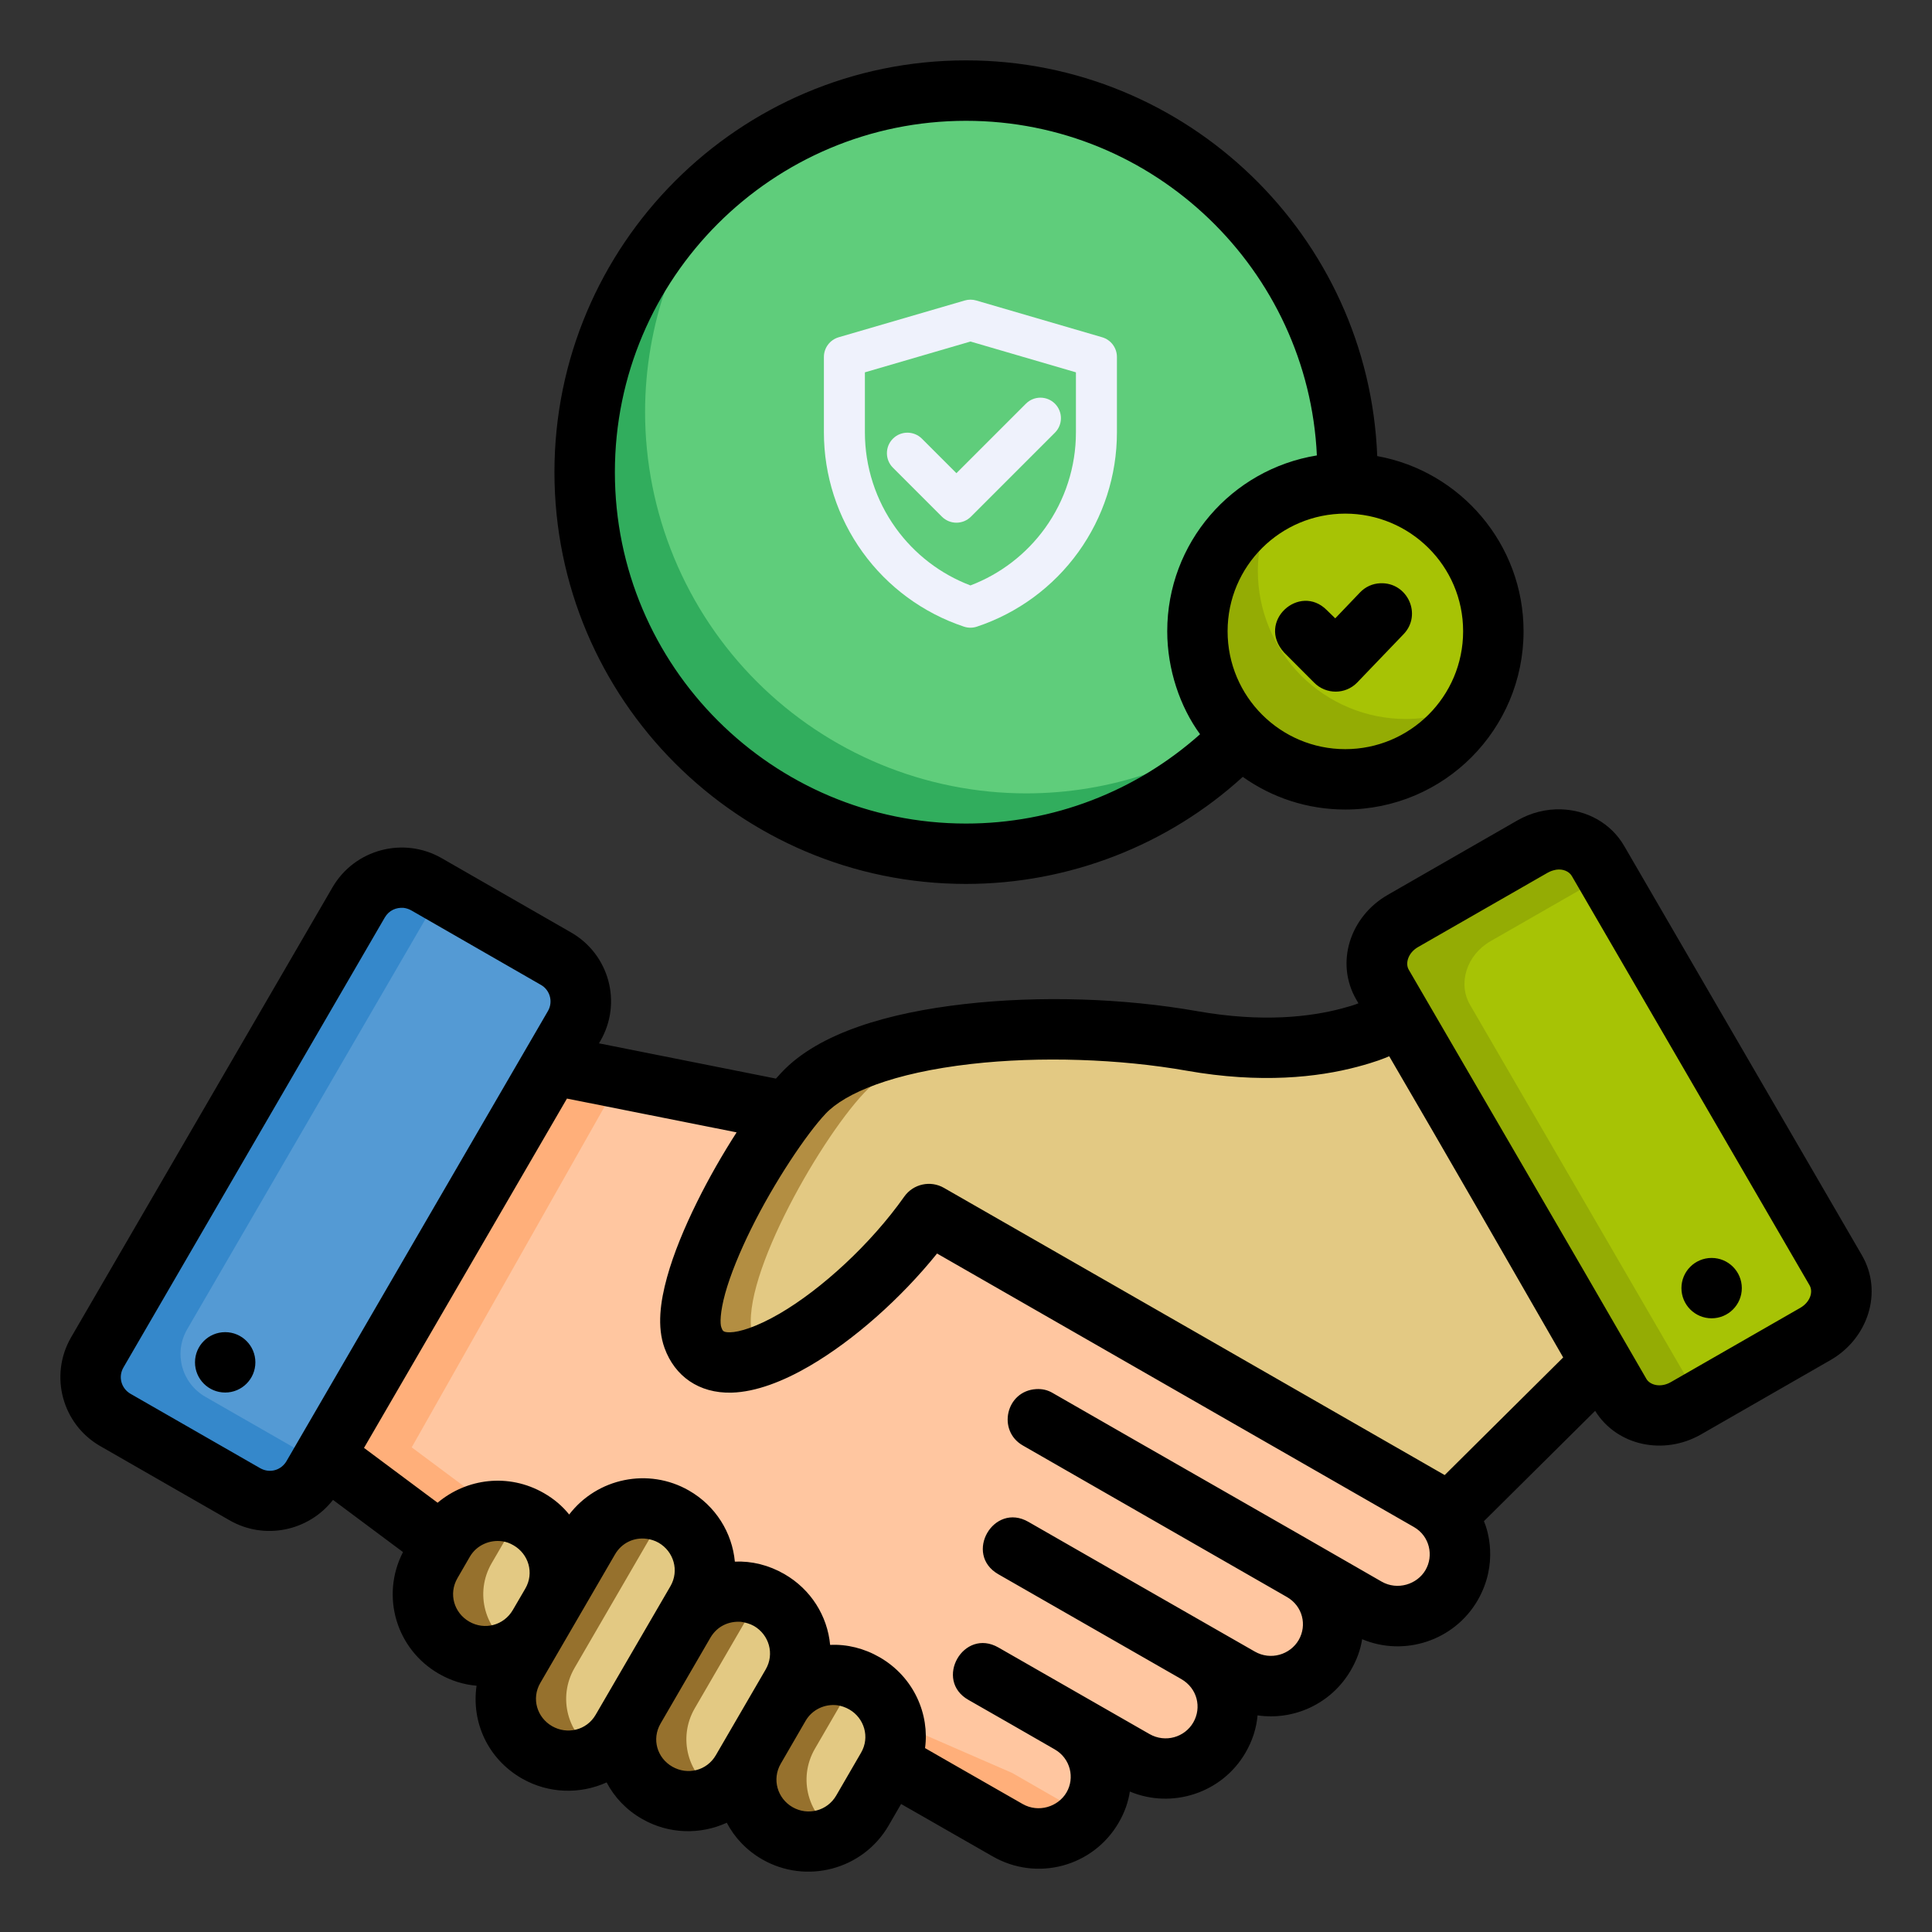 <svg width="100" height="100" viewBox="0 0 100 100" fill="none" xmlns="http://www.w3.org/2000/svg">
<rect x="0" y="0" width="100" height="100" fill="#333333" stroke="none"/>
<path d="M50.003 4.688C39.102 4.688 30.264 13.53 30.264 24.439C30.264 35.347 39.102 44.19 50.003 44.19C55.744 44.19 61.198 41.688 64.948 37.339L69.672 26.087C69.718 25.539 69.739 24.988 69.739 24.439C69.739 13.53 60.904 4.688 50.003 4.688Z" fill="#5FCD7B"/>
<path fill-rule="evenodd" clip-rule="evenodd" d="M49.935 15.553C50.129 15.496 50.335 15.496 50.529 15.553L57.049 17.457C57.501 17.59 57.812 18.005 57.812 18.476V22.382C57.812 24.606 57.112 26.774 55.812 28.578C54.511 30.383 52.675 31.732 50.565 32.435C50.347 32.508 50.112 32.508 49.894 32.435C47.783 31.732 45.947 30.383 44.646 28.578C43.345 26.773 42.645 24.605 42.645 22.38V18.476C42.645 18.005 42.956 17.59 43.409 17.457L49.935 15.553ZM44.767 19.272V22.38C44.767 22.38 44.767 22.38 44.767 22.38C44.767 24.159 45.327 25.893 46.368 27.337C47.339 28.684 48.682 29.714 50.23 30.302C51.776 29.713 53.119 28.684 54.09 27.337C55.13 25.894 55.69 24.16 55.69 22.382C55.69 22.382 55.69 22.382 55.69 22.382V19.272L50.232 17.677L44.767 19.272Z" fill="#EFF2FC"/>
<path fill-rule="evenodd" clip-rule="evenodd" d="M54.603 20.894C55.017 21.309 55.017 21.981 54.603 22.395L50.254 26.744C49.84 27.158 49.168 27.158 48.754 26.744L46.217 24.207C45.803 23.793 45.803 23.121 46.217 22.706C46.632 22.292 47.303 22.292 47.718 22.706L49.504 24.492L53.102 20.894C53.517 20.48 54.188 20.48 54.603 20.894Z" fill="#EFF2FC"/>
<path d="M37.757 8.948C35.421 10.797 33.533 13.151 32.236 15.834C30.938 18.517 30.264 21.458 30.264 24.439C30.264 27.032 30.775 29.601 31.767 31.997C32.759 34.394 34.213 36.571 36.046 38.405C37.879 40.239 40.055 41.694 42.45 42.687C44.844 43.679 47.411 44.19 50.003 44.19C52.84 44.19 55.643 43.578 58.222 42.397C60.801 41.215 63.095 39.491 64.948 37.342L65.082 37.021C61.647 39.642 57.448 41.062 53.128 41.065C50.536 41.065 47.969 40.554 45.575 39.562C43.18 38.569 41.004 37.114 39.171 35.28C37.338 33.446 35.884 31.269 34.892 28.872C33.9 26.476 33.389 23.907 33.389 21.314C33.395 16.814 34.936 12.452 37.757 8.948Z" fill="#31AD5D"/>
<path d="M77.291 32.68C77.291 33.686 77.093 34.682 76.709 35.611C76.324 36.54 75.76 37.385 75.049 38.096C74.338 38.807 73.495 39.371 72.566 39.757C71.637 40.141 70.642 40.34 69.636 40.34C68.631 40.34 67.636 40.141 66.707 39.757C65.778 39.371 64.934 38.807 64.224 38.096C63.513 37.385 62.949 36.54 62.564 35.611C62.179 34.682 61.981 33.686 61.981 32.68C61.981 30.648 62.788 28.7 64.224 27.263C65.659 25.827 67.606 25.02 69.636 25.02C71.666 25.02 73.614 25.827 75.049 27.263C76.485 28.7 77.291 30.648 77.291 32.68Z" fill="#A7C305"/>
<path d="M72.617 47.665L79.31 43.824C80.546 43.115 82.063 43.444 82.713 44.562L95.019 65.75C95.669 66.868 95.196 68.339 93.96 69.048L87.267 72.889C86.031 73.599 84.513 73.27 83.864 72.152L71.558 50.964C70.908 49.846 71.38 48.374 72.617 47.665Z" fill="#A7C305"/>
<path d="M22.077 45.777L28.77 49.618C30.006 50.327 30.427 51.887 29.713 53.116L16.188 76.401C15.475 77.63 13.905 78.048 12.669 77.339L5.976 73.498C4.74 72.788 4.32 71.228 5.033 69.999L18.558 46.714C19.271 45.486 20.841 45.068 22.077 45.777Z" fill="#549AD4"/>
<path d="M20.609 45.438C19.784 45.496 19.004 45.945 18.558 46.713L5.034 69.999C4.32 71.228 4.741 72.787 5.977 73.496L12.669 77.338C13.905 78.047 15.473 77.63 16.187 76.401L16.587 75.715L10.633 72.3C9.397 71.591 8.977 70.028 9.69 68.8L22.818 46.2L22.076 45.776C21.613 45.511 21.103 45.403 20.609 45.438Z" fill="#3588CB"/>
<path d="M28.764 55.156L38.205 57.032L50.001 63.937L74.921 78.524C74.921 78.524 75.565 79.739 75.568 80.416C75.572 81.093 75.355 81.809 74.921 82.371C74.487 82.934 73.82 83.408 73.076 83.57C72.332 83.731 71.468 83.477 70.735 83.221C70.003 82.966 68.755 82.078 68.755 82.078C68.755 82.078 69.134 83.714 68.971 84.512C68.823 85.233 68.452 85.942 67.928 86.459C67.55 86.832 67.039 87.104 66.516 87.192C65.736 87.322 64.169 86.845 64.169 86.845C63.671 87.82 63.606 89.202 63.116 89.937C62.627 90.672 62.635 90.88 61.593 91.283C60.551 91.686 58.65 91.078 56.925 91.35C56.925 91.35 56.814 93.076 56.486 93.665C56.159 94.254 55.901 94.401 55.243 94.805C54.585 95.209 52.853 95.138 52.151 94.733L48.246 92.492L28.124 83.729L21.162 78.617L17.172 75.642L28.764 55.156Z" fill="#FFC6A0"/>
<path d="M48.086 62.838C44.44 68.008 37.206 72.921 35.866 69.24C34.934 66.682 39.188 59.131 41.603 56.571C44.68 53.306 54.452 52.595 61.695 53.875C68.938 55.156 72.559 52.595 72.559 52.595L82.864 70.52L75.178 78.34" fill="#E3C983"/>
<path d="M44.743 87.125C46.288 88.012 46.814 89.962 45.922 91.498L44.634 93.715C43.742 95.251 41.78 95.774 40.235 94.887C38.69 94 38.164 92.05 39.056 90.514L40.344 88.297C41.236 86.761 43.198 86.239 44.743 87.125Z" fill="#E3C983"/>
<path d="M42.906 86.7C41.876 86.771 40.901 87.336 40.343 88.296L39.055 90.514C38.163 92.05 38.691 94.001 40.236 94.887C41.255 95.472 42.449 95.433 43.404 94.905C43.39 94.899 43.375 94.893 43.361 94.887C41.816 94.001 41.288 92.05 42.18 90.514L43.468 88.296C43.772 87.773 44.208 87.378 44.701 87.106C44.132 86.79 43.51 86.658 42.906 86.7Z" fill="#96712D"/>
<path d="M39.81 82.816C41.355 83.702 41.88 85.652 40.989 87.188L38.412 91.623C37.52 93.159 35.558 93.682 34.014 92.795C32.468 91.908 31.943 89.958 32.835 88.422L35.411 83.987C36.303 82.451 38.265 81.929 39.81 82.816Z" fill="#E3C983"/>
<path d="M37.975 82.391C36.944 82.463 35.969 83.027 35.411 83.987L32.836 88.421C31.944 89.957 32.469 91.907 34.014 92.794C35.033 93.379 36.226 93.343 37.181 92.817C37.167 92.812 37.153 92.806 37.139 92.794C35.594 91.907 35.069 89.957 35.961 88.421L38.536 83.987C38.841 83.463 39.275 83.07 39.769 82.797C39.2 82.481 38.579 82.349 37.975 82.391Z" fill="#96712D"/>
<path d="M34.876 78.506C36.421 79.392 36.947 81.343 36.055 82.878L32.191 89.531C31.299 91.067 29.337 91.59 27.792 90.703C26.247 89.816 25.721 87.866 26.613 86.33L30.477 79.677C31.369 78.142 33.331 77.619 34.876 78.506ZM27.367 78.631C28.912 79.518 29.437 81.468 28.545 83.004L27.901 84.113C27.009 85.648 25.047 86.171 23.502 85.284C21.957 84.398 21.432 82.448 22.324 80.912L22.968 79.803C23.86 78.267 25.822 77.745 27.367 78.631Z" fill="#E3C983"/>
<path d="M55.933 53.298C49.985 53.111 43.911 54.121 41.603 56.569C39.189 59.13 34.935 66.681 35.866 69.239C36.392 70.684 37.83 70.792 39.598 70.094C39.344 69.888 39.13 69.619 38.991 69.239C38.06 66.681 42.314 59.13 44.728 56.569C46.647 54.533 51.172 53.493 56.061 53.307C56.018 53.306 55.976 53.304 55.933 53.298Z" fill="#B38E42"/>
<path d="M28.765 55.157L17.173 75.641L21.161 78.617L22.91 79.901L22.967 79.804C23.563 78.779 24.635 78.219 25.741 78.214L25.302 77.89L21.31 74.915L32.116 55.822L28.765 55.157ZM46.251 89.095C46.453 89.874 46.361 90.726 45.927 91.482L48.246 92.492L52.149 94.732C52.852 95.137 54.586 95.209 55.243 94.805C55.739 94.501 55.999 94.292 56.241 93.981L52.387 91.766L46.251 89.095Z" fill="#FFAF7A"/>
<path d="M33.041 78.082C32.01 78.154 31.035 78.719 30.477 79.678L26.614 86.331C25.722 87.867 26.247 89.817 27.792 90.704C28.811 91.288 30.004 91.249 30.959 90.721C30.946 90.715 30.93 90.71 30.917 90.704C29.372 89.817 28.847 87.867 29.739 86.331L33.602 79.678C33.906 79.155 34.339 78.758 34.832 78.485C34.265 78.171 33.643 78.041 33.041 78.082ZM25.531 78.208C24.5 78.279 23.525 78.844 22.968 79.804L22.324 80.911C21.432 82.447 21.956 84.397 23.502 85.284C24.52 85.868 25.714 85.829 26.669 85.302C26.655 85.296 26.64 85.29 26.627 85.284C25.081 84.397 24.556 82.447 25.448 80.911L26.092 79.804C26.396 79.28 26.829 78.883 27.322 78.61C26.755 78.296 26.133 78.166 25.531 78.208Z" fill="#96712D"/>
<path d="M80.757 43.451C80.275 43.439 79.774 43.557 79.311 43.823L72.616 47.665C71.38 48.374 70.908 49.846 71.557 50.963L83.864 72.15C84.513 73.268 86.03 73.598 87.266 72.889L87.977 72.479L76.091 52.013C75.442 50.895 75.917 49.423 77.153 48.714L83.134 45.284L82.713 44.561C82.307 43.862 81.561 43.472 80.757 43.451Z" fill="#94AC04"/>
<path d="M66.015 25.938C64.797 26.593 63.779 27.565 63.069 28.752C62.358 29.939 61.983 31.296 61.981 32.679C61.981 33.685 62.179 34.681 62.564 35.611C62.949 36.54 63.513 37.384 64.224 38.096C64.935 38.807 65.779 39.371 66.708 39.756C67.637 40.141 68.632 40.339 69.638 40.338C71.022 40.338 72.38 39.961 73.568 39.249C74.755 38.537 75.728 37.516 76.381 36.295C75.269 36.895 74.026 37.211 72.762 37.214C71.757 37.214 70.761 37.016 69.833 36.631C68.904 36.246 68.06 35.682 67.349 34.971C66.638 34.26 66.074 33.415 65.689 32.486C65.304 31.556 65.106 30.56 65.106 29.554C65.107 28.292 65.419 27.05 66.015 25.938Z" fill="#94AC04"/>
<path d="M50.001 3.125C38.236 3.125 28.698 12.688 28.698 24.44C28.698 36.192 38.237 45.752 50.001 45.752C55.328 45.752 60.463 43.743 64.325 40.21C65.828 41.278 67.657 41.901 69.631 41.901C74.759 41.901 78.859 37.747 78.859 32.673C78.859 28.156 75.587 24.382 71.285 23.607C70.846 12.239 61.468 3.125 50.001 3.125ZM50.001 6.253C59.771 6.253 67.721 14.005 68.161 23.573C63.734 24.293 60.416 28.109 60.416 32.673C60.416 34.645 61.077 36.586 62.115 38.004C58.786 40.97 54.5 42.627 50.001 42.627C39.996 42.627 31.826 34.505 31.826 24.44C31.826 14.375 40 6.253 50.001 6.253ZM69.631 26.585C72.971 26.585 75.731 29.286 75.731 32.673C75.731 36.06 72.979 38.776 69.631 38.776C66.283 38.776 63.54 36.06 63.54 32.673C63.54 29.286 66.291 26.585 69.631 26.585ZM70.391 30.668L69.112 32.005L68.673 31.578C67.264 30.161 65.011 32.176 66.47 33.781L68.017 35.331C68.635 35.957 69.642 35.954 70.248 35.328L72.64 32.835C73.628 31.821 72.855 30.127 71.441 30.189C71.037 30.207 70.669 30.375 70.391 30.668ZM78.529 42.471L71.828 46.319C69.883 47.436 69.091 49.828 70.205 51.745L70.312 51.931C70.082 52.025 69.787 52.11 69.448 52.2C67.845 52.625 65.364 52.938 61.963 52.337C58.174 51.667 53.814 51.525 49.909 51.971C46.005 52.416 42.392 53.454 40.465 55.498C40.376 55.593 40.254 55.725 40.163 55.828L31.002 54.003L31.069 53.89C32.226 51.899 31.523 49.392 29.562 48.266L22.86 44.418C20.899 43.293 18.363 43.943 17.206 45.935L3.679 69.221C2.534 71.203 3.225 73.722 5.186 74.848L11.887 78.693C13.685 79.725 15.965 79.262 17.236 77.634L20.859 80.335C19.682 82.624 20.521 85.374 22.72 86.636C23.338 86.991 23.994 87.196 24.667 87.252C24.394 89.126 25.237 91.029 27.005 92.049C28.392 92.846 30.029 92.879 31.399 92.257C31.804 93.029 32.421 93.682 33.23 94.146C34.619 94.943 36.25 94.971 37.618 94.344C38.024 95.12 38.646 95.778 39.455 96.242C41.725 97.545 44.661 96.785 45.994 94.49L46.641 93.374C48.255 94.299 49.973 95.281 51.374 96.083C53.687 97.411 56.587 96.607 57.901 94.344C58.204 93.823 58.395 93.294 58.481 92.73C60.661 93.645 63.25 92.814 64.465 90.722C64.824 90.105 65.033 89.459 65.091 88.787C66.975 89.064 68.911 88.187 69.918 86.453C70.22 85.933 70.417 85.408 70.504 84.845C72.685 85.761 75.267 84.926 76.482 82.834C77.574 80.942 77.005 79.189 76.808 78.736L82.564 73.026C83.706 74.86 86.143 75.337 88.047 74.244L94.749 70.396C96.675 69.29 97.485 66.887 96.372 64.97L84.068 43.787C83.372 42.588 82.123 41.937 80.821 41.892C80.04 41.862 79.24 42.063 78.529 42.471ZM93.662 66.526C93.857 66.863 93.701 67.394 93.18 67.695L86.479 71.54C85.952 71.843 85.403 71.691 85.218 71.373C80.977 64.026 76.626 56.577 72.915 50.189C72.728 49.867 72.879 49.318 73.397 49.02L80.101 45.175C80.245 45.093 80.372 45.05 80.55 45.016C80.898 44.963 81.219 45.104 81.358 45.343L93.662 66.526ZM21.289 47.122L28.011 50.985C28.444 51.234 28.651 51.832 28.359 52.334L14.832 75.623C14.56 76.094 13.97 76.282 13.459 75.989L6.758 72.144C6.288 71.875 6.1 71.278 6.391 70.777L19.916 47.491C20.134 47.115 20.511 46.96 20.895 46.991C21.025 47.008 21.161 47.05 21.289 47.122ZM80.91 70.261L74.776 76.349C66.168 71.403 57.493 66.435 48.859 61.485C48.162 61.083 47.272 61.278 46.806 61.934C45.075 64.388 42.521 66.731 40.349 67.995C39.163 68.684 38.266 68.954 37.788 68.959C37.414 68.962 37.406 68.883 37.337 68.705C37.263 68.518 37.27 67.914 37.535 66.951C37.801 65.987 38.29 64.796 38.884 63.594C40.072 61.191 41.739 58.7 42.735 57.644C43.747 56.571 46.213 55.534 50.266 55.071C53.828 54.665 57.966 54.809 61.42 55.419C65.261 56.098 68.223 55.756 70.242 55.221C71.237 54.957 71.662 54.774 71.905 54.671C74.954 59.892 77.895 65.02 80.91 70.261ZM29.345 56.862L38.127 58.611C37.411 59.725 36.703 60.951 36.08 62.212C35.425 63.538 34.869 64.869 34.523 66.121C34.178 67.373 33.998 68.676 34.398 69.776C34.926 71.226 36.169 72.127 37.868 72.083C39.134 72.048 40.547 71.493 41.893 70.71C44.191 69.373 46.63 67.205 48.502 64.882L73.183 79.038C74.003 79.508 74.216 80.522 73.784 81.265C73.353 82.008 72.331 82.334 71.511 81.863C65.852 78.599 60.151 75.359 54.499 72.108C54.228 71.945 53.944 71.881 53.629 71.9C52.066 71.996 51.606 74.052 52.942 74.818L66.61 82.66C67.43 83.131 67.661 84.122 67.221 84.885C66.78 85.647 65.77 85.956 64.95 85.486C61.042 83.252 57.138 81.012 53.232 78.772C51.426 77.733 49.866 80.443 51.673 81.482C54.829 83.291 57.985 85.1 61.142 86.908C61.974 87.386 62.21 88.382 61.764 89.154C61.319 89.925 60.314 90.222 59.494 89.752C56.893 88.258 54.289 86.768 51.685 85.278C49.867 84.228 48.322 86.969 50.129 87.988C51.611 88.836 53.125 89.699 54.593 90.548C55.413 91.019 55.639 92.031 55.203 92.776C54.768 93.521 53.75 93.844 52.93 93.374C51.627 92.63 50.324 91.883 49.021 91.137L47.88 90.481C48.118 88.756 47.325 86.815 45.53 85.779C44.722 85.314 43.845 85.101 42.967 85.138C42.828 83.649 41.981 82.267 40.593 81.47C39.786 81.007 38.911 80.792 38.036 80.829C37.896 79.335 37.048 77.946 35.658 77.149C33.563 75.947 30.909 76.503 29.461 78.391C29.102 77.946 28.675 77.584 28.152 77.283C26.32 76.232 24.15 76.521 22.65 77.781L18.841 74.943L29.345 56.862ZM88.593 65.111C87.731 65.111 87.031 65.81 87.031 66.673C87.031 67.536 87.731 68.235 88.593 68.235C89.456 68.235 90.156 67.536 90.156 66.673C90.156 65.81 89.456 65.111 88.593 65.111ZM11.655 68.952C10.792 68.952 10.093 69.652 10.093 70.515C10.093 71.378 10.792 72.077 11.655 72.077C12.518 72.077 13.218 71.378 13.218 70.515C13.218 69.652 12.518 68.952 11.655 68.952ZM34.09 79.852C34.871 80.303 35.17 81.296 34.7 82.104L30.831 88.757C30.361 89.565 29.357 89.794 28.576 89.346C27.795 88.897 27.496 87.917 27.966 87.109C29.255 84.891 30.542 82.673 31.832 80.456C32.184 79.85 32.827 79.562 33.468 79.648C33.681 79.677 33.885 79.735 34.09 79.852ZM26.583 79.987C27.358 80.435 27.66 81.415 27.191 82.224C26.977 82.593 26.761 82.96 26.547 83.328C26.077 84.137 25.081 84.391 24.289 83.936C23.496 83.48 23.209 82.492 23.678 81.684L24.319 80.576C24.671 79.97 25.356 79.687 25.997 79.776C26.211 79.806 26.378 79.869 26.583 79.987ZM39.027 84.161C39.805 84.614 40.101 85.602 39.632 86.41C38.769 87.888 37.913 89.369 37.053 90.847C36.584 91.656 35.586 91.894 34.798 91.442C34.011 90.99 33.725 90.021 34.188 89.215L36.769 84.769C37.122 84.165 37.726 83.902 38.353 83.945C38.566 83.974 38.822 84.044 39.027 84.161ZM43.327 88.262C43.541 88.292 43.757 88.365 43.962 88.482C44.729 88.925 45.039 89.91 44.569 90.719L43.284 92.934C42.815 93.743 41.806 93.988 41.023 93.538C40.24 93.089 39.943 92.095 40.413 91.287L41.697 89.071C42.05 88.465 42.71 88.191 43.327 88.262Z" fill="black"/>
</svg>
